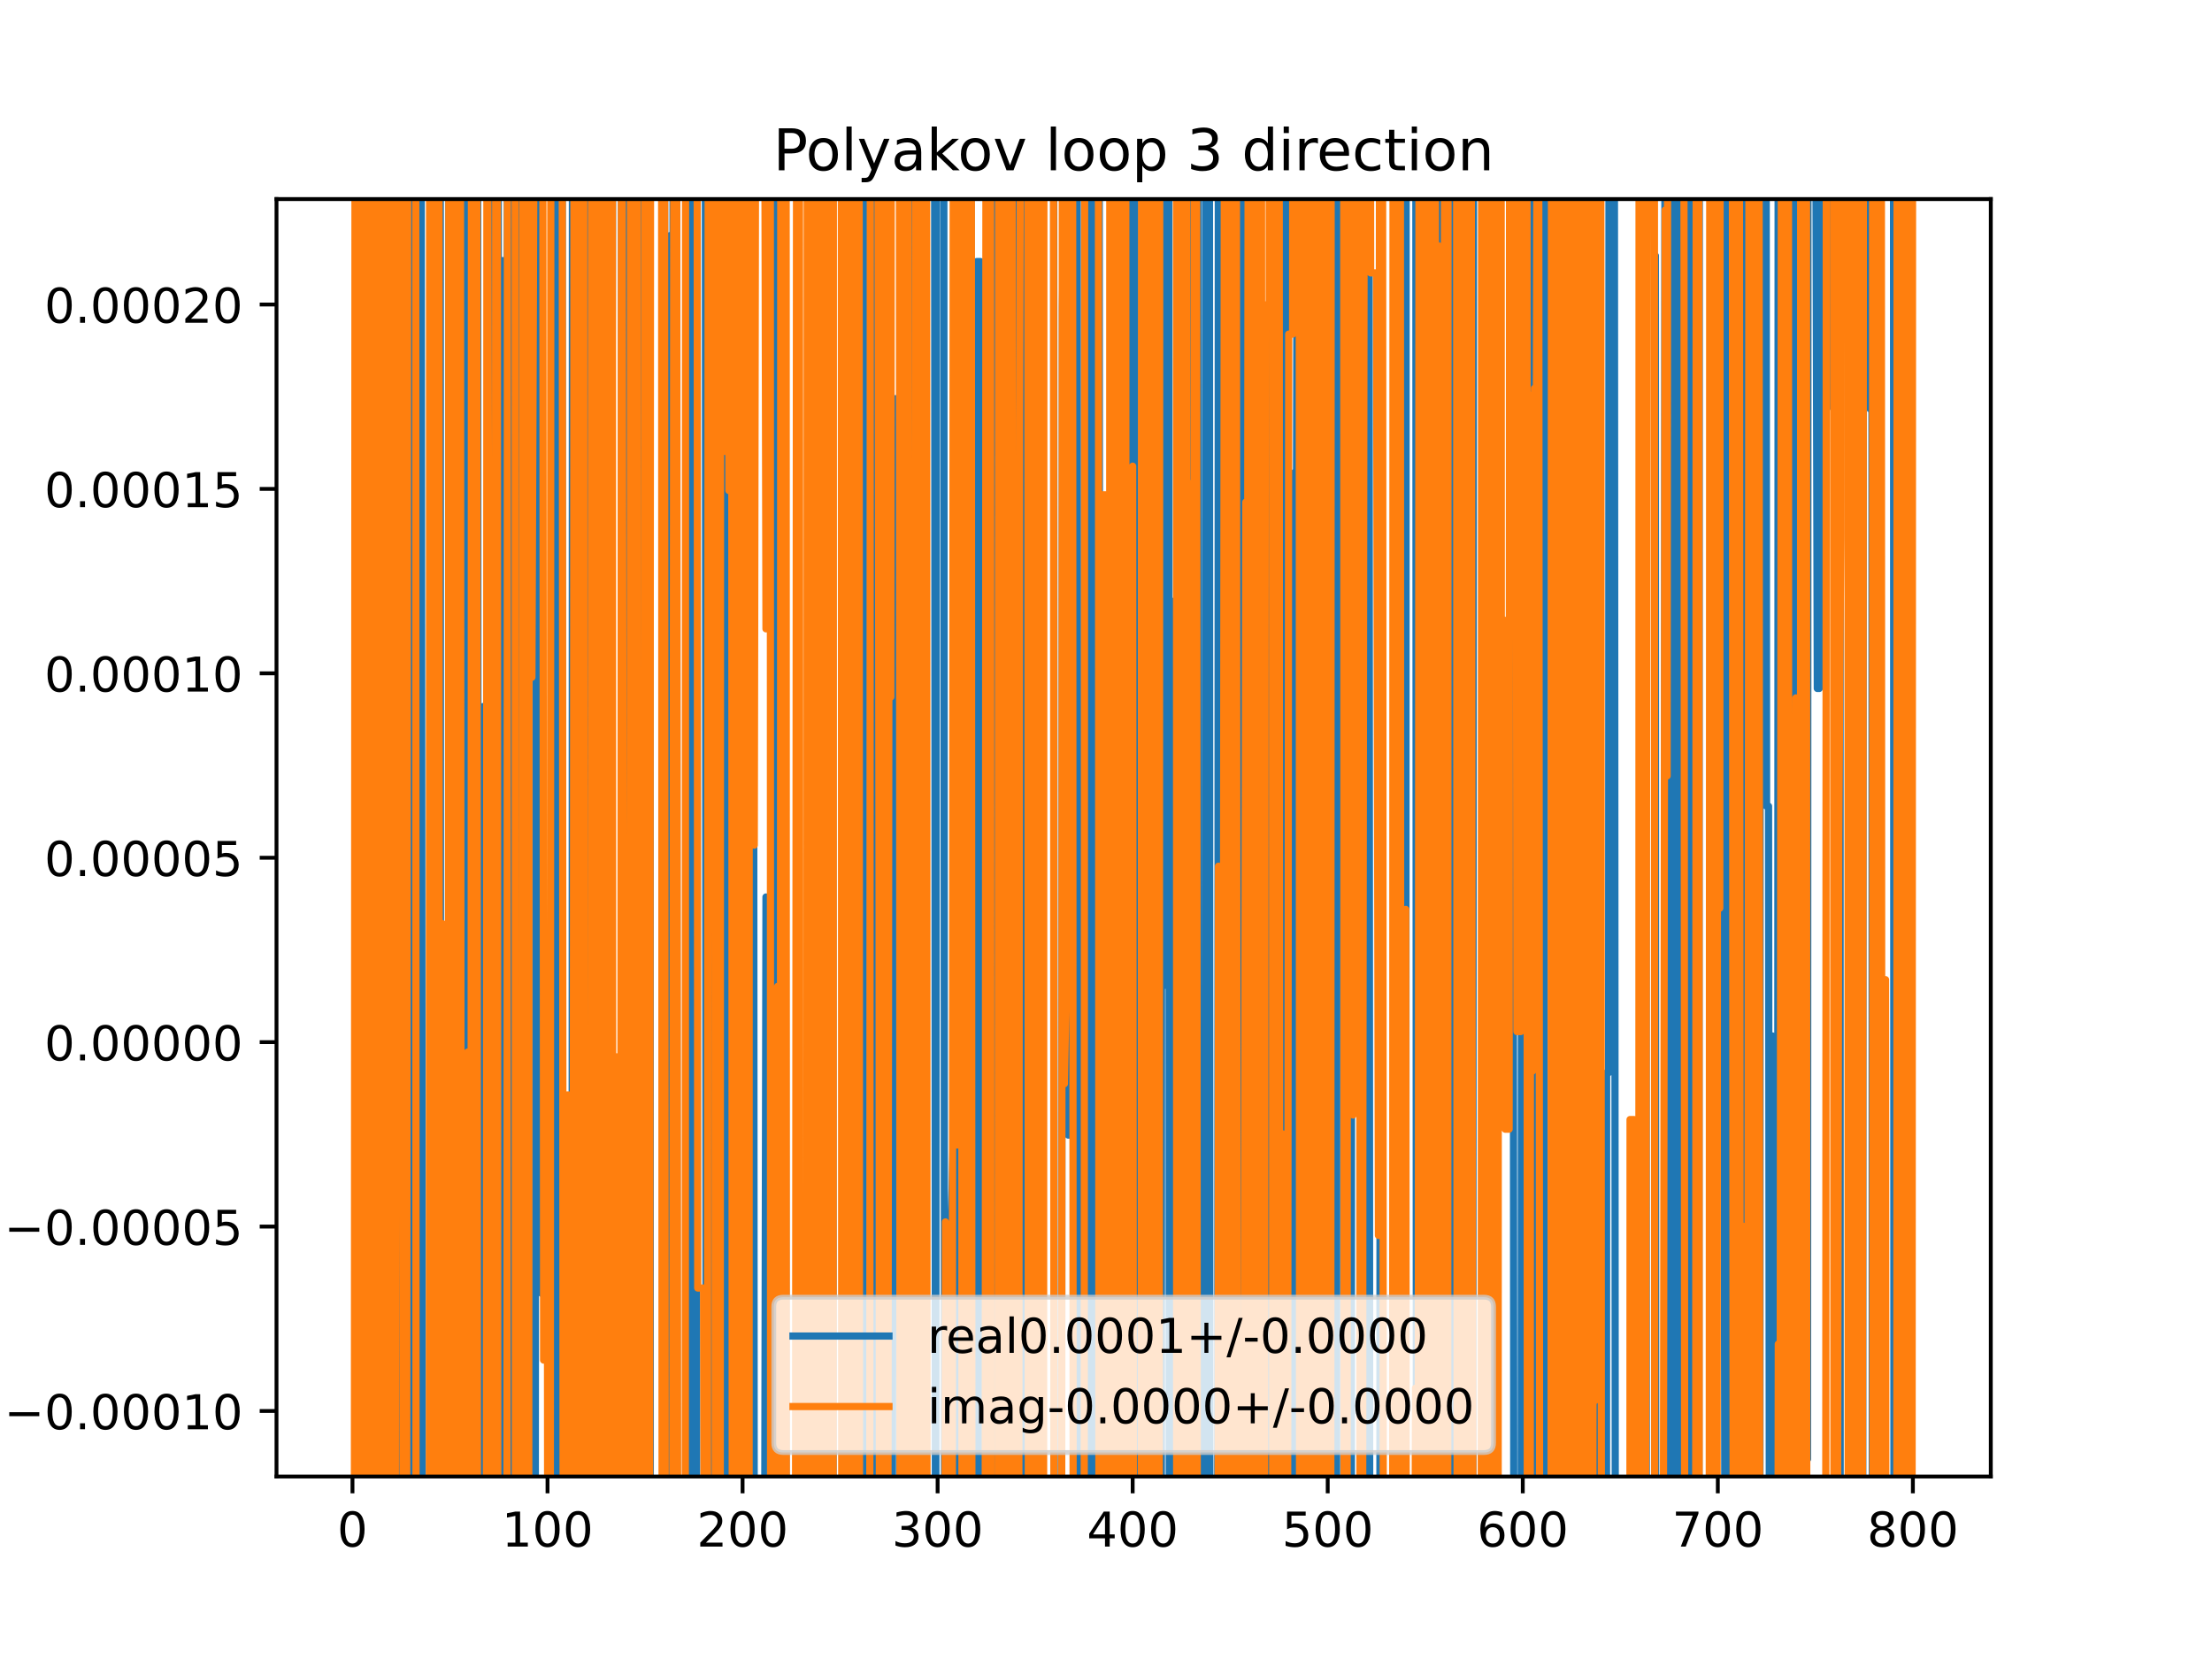 <?xml version="1.0" encoding="utf-8" standalone="no"?>
<!DOCTYPE svg PUBLIC "-//W3C//DTD SVG 1.1//EN"
  "http://www.w3.org/Graphics/SVG/1.1/DTD/svg11.dtd">
<!-- Created with matplotlib (https://matplotlib.org/) -->
<svg height="345.6pt" version="1.1" viewBox="0 0 460.8 345.6" width="460.8pt" xmlns="http://www.w3.org/2000/svg" xmlns:xlink="http://www.w3.org/1999/xlink">
 <defs>
  <style type="text/css">
*{stroke-linecap:butt;stroke-linejoin:round;}
  </style>
 </defs>
 <g id="figure_1">
  <g id="patch_1">
   <path d="M 0 345.6 
L 460.8 345.6 
L 460.8 0 
L 0 0 
z
" style="fill:#ffffff;"/>
  </g>
  <g id="axes_1">
   <g id="patch_2">
    <path d="M 57.6 307.584 
L 414.72 307.584 
L 414.72 41.472 
L 57.6 41.472 
z
" style="fill:#ffffff;"/>
   </g>
   <g id="matplotlib.axis_1">
    <g id="xtick_1">
     <g id="line2d_1">
      <defs>
       <path d="M 0 0 
L 0 3.5 
" id="made4331321" style="stroke:#000000;stroke-width:0.8;"/>
      </defs>
      <g>
       <use style="stroke:#000000;stroke-width:0.8;" x="73.426" xlink:href="#made4331321" y="307.584"/>
      </g>
     </g>
     <g id="text_1">
      <!-- 0 -->
      <defs>
       <path d="M 31.781 66.406 
Q 24.172 66.406 20.328 58.906 
Q 16.5 51.422 16.5 36.375 
Q 16.5 21.391 20.328 13.891 
Q 24.172 6.391 31.781 6.391 
Q 39.453 6.391 43.281 13.891 
Q 47.125 21.391 47.125 36.375 
Q 47.125 51.422 43.281 58.906 
Q 39.453 66.406 31.781 66.406 
z
M 31.781 74.219 
Q 44.047 74.219 50.516 64.516 
Q 56.984 54.828 56.984 36.375 
Q 56.984 17.969 50.516 8.266 
Q 44.047 -1.422 31.781 -1.422 
Q 19.531 -1.422 13.062 8.266 
Q 6.594 17.969 6.594 36.375 
Q 6.594 54.828 13.062 64.516 
Q 19.531 74.219 31.781 74.219 
z
" id="DejaVuSans-48"/>
      </defs>
      <g transform="translate(70.245 322.182)scale(0.1 -0.1)">
       <use xlink:href="#DejaVuSans-48"/>
      </g>
     </g>
    </g>
    <g id="xtick_2">
     <g id="line2d_2">
      <g>
       <use style="stroke:#000000;stroke-width:0.8;" x="114.059" xlink:href="#made4331321" y="307.584"/>
      </g>
     </g>
     <g id="text_2">
      <!-- 100 -->
      <defs>
       <path d="M 12.406 8.297 
L 28.516 8.297 
L 28.516 63.922 
L 10.984 60.406 
L 10.984 69.391 
L 28.422 72.906 
L 38.281 72.906 
L 38.281 8.297 
L 54.391 8.297 
L 54.391 0 
L 12.406 0 
z
" id="DejaVuSans-49"/>
      </defs>
      <g transform="translate(104.515 322.182)scale(0.1 -0.1)">
       <use xlink:href="#DejaVuSans-49"/>
       <use x="63.623" xlink:href="#DejaVuSans-48"/>
       <use x="127.246" xlink:href="#DejaVuSans-48"/>
      </g>
     </g>
    </g>
    <g id="xtick_3">
     <g id="line2d_3">
      <g>
       <use style="stroke:#000000;stroke-width:0.8;" x="154.692" xlink:href="#made4331321" y="307.584"/>
      </g>
     </g>
     <g id="text_3">
      <!-- 200 -->
      <defs>
       <path d="M 19.188 8.297 
L 53.609 8.297 
L 53.609 0 
L 7.328 0 
L 7.328 8.297 
Q 12.938 14.109 22.625 23.891 
Q 32.328 33.688 34.812 36.531 
Q 39.547 41.844 41.422 45.531 
Q 43.312 49.219 43.312 52.781 
Q 43.312 58.594 39.234 62.25 
Q 35.156 65.922 28.609 65.922 
Q 23.969 65.922 18.812 64.312 
Q 13.672 62.703 7.812 59.422 
L 7.812 69.391 
Q 13.766 71.781 18.938 73 
Q 24.125 74.219 28.422 74.219 
Q 39.75 74.219 46.484 68.547 
Q 53.219 62.891 53.219 53.422 
Q 53.219 48.922 51.531 44.891 
Q 49.859 40.875 45.406 35.406 
Q 44.188 33.984 37.641 27.219 
Q 31.109 20.453 19.188 8.297 
z
" id="DejaVuSans-50"/>
      </defs>
      <g transform="translate(145.148 322.182)scale(0.1 -0.1)">
       <use xlink:href="#DejaVuSans-50"/>
       <use x="63.623" xlink:href="#DejaVuSans-48"/>
       <use x="127.246" xlink:href="#DejaVuSans-48"/>
      </g>
     </g>
    </g>
    <g id="xtick_4">
     <g id="line2d_4">
      <g>
       <use style="stroke:#000000;stroke-width:0.8;" x="195.324" xlink:href="#made4331321" y="307.584"/>
      </g>
     </g>
     <g id="text_4">
      <!-- 300 -->
      <defs>
       <path d="M 40.578 39.312 
Q 47.656 37.797 51.625 33 
Q 55.609 28.219 55.609 21.188 
Q 55.609 10.406 48.188 4.484 
Q 40.766 -1.422 27.094 -1.422 
Q 22.516 -1.422 17.656 -0.516 
Q 12.797 0.391 7.625 2.203 
L 7.625 11.719 
Q 11.719 9.328 16.594 8.109 
Q 21.484 6.891 26.812 6.891 
Q 36.078 6.891 40.938 10.547 
Q 45.797 14.203 45.797 21.188 
Q 45.797 27.641 41.281 31.266 
Q 36.766 34.906 28.719 34.906 
L 20.219 34.906 
L 20.219 43.016 
L 29.109 43.016 
Q 36.375 43.016 40.234 45.922 
Q 44.094 48.828 44.094 54.297 
Q 44.094 59.906 40.109 62.906 
Q 36.141 65.922 28.719 65.922 
Q 24.656 65.922 20.016 65.031 
Q 15.375 64.156 9.812 62.312 
L 9.812 71.094 
Q 15.438 72.656 20.344 73.438 
Q 25.25 74.219 29.594 74.219 
Q 40.828 74.219 47.359 69.109 
Q 53.906 64.016 53.906 55.328 
Q 53.906 49.266 50.438 45.094 
Q 46.969 40.922 40.578 39.312 
z
" id="DejaVuSans-51"/>
      </defs>
      <g transform="translate(185.78 322.182)scale(0.1 -0.1)">
       <use xlink:href="#DejaVuSans-51"/>
       <use x="63.623" xlink:href="#DejaVuSans-48"/>
       <use x="127.246" xlink:href="#DejaVuSans-48"/>
      </g>
     </g>
    </g>
    <g id="xtick_5">
     <g id="line2d_5">
      <g>
       <use style="stroke:#000000;stroke-width:0.8;" x="235.957" xlink:href="#made4331321" y="307.584"/>
      </g>
     </g>
     <g id="text_5">
      <!-- 400 -->
      <defs>
       <path d="M 37.797 64.312 
L 12.891 25.391 
L 37.797 25.391 
z
M 35.203 72.906 
L 47.609 72.906 
L 47.609 25.391 
L 58.016 25.391 
L 58.016 17.188 
L 47.609 17.188 
L 47.609 0 
L 37.797 0 
L 37.797 17.188 
L 4.891 17.188 
L 4.891 26.703 
z
" id="DejaVuSans-52"/>
      </defs>
      <g transform="translate(226.413 322.182)scale(0.1 -0.1)">
       <use xlink:href="#DejaVuSans-52"/>
       <use x="63.623" xlink:href="#DejaVuSans-48"/>
       <use x="127.246" xlink:href="#DejaVuSans-48"/>
      </g>
     </g>
    </g>
    <g id="xtick_6">
     <g id="line2d_6">
      <g>
       <use style="stroke:#000000;stroke-width:0.8;" x="276.589" xlink:href="#made4331321" y="307.584"/>
      </g>
     </g>
     <g id="text_6">
      <!-- 500 -->
      <defs>
       <path d="M 10.797 72.906 
L 49.516 72.906 
L 49.516 64.594 
L 19.828 64.594 
L 19.828 46.734 
Q 21.969 47.469 24.109 47.828 
Q 26.266 48.188 28.422 48.188 
Q 40.625 48.188 47.75 41.5 
Q 54.891 34.812 54.891 23.391 
Q 54.891 11.625 47.562 5.094 
Q 40.234 -1.422 26.906 -1.422 
Q 22.312 -1.422 17.547 -0.641 
Q 12.797 0.141 7.719 1.703 
L 7.719 11.625 
Q 12.109 9.234 16.797 8.062 
Q 21.484 6.891 26.703 6.891 
Q 35.156 6.891 40.078 11.328 
Q 45.016 15.766 45.016 23.391 
Q 45.016 31 40.078 35.438 
Q 35.156 39.891 26.703 39.891 
Q 22.75 39.891 18.812 39.016 
Q 14.891 38.141 10.797 36.281 
z
" id="DejaVuSans-53"/>
      </defs>
      <g transform="translate(267.046 322.182)scale(0.1 -0.1)">
       <use xlink:href="#DejaVuSans-53"/>
       <use x="63.623" xlink:href="#DejaVuSans-48"/>
       <use x="127.246" xlink:href="#DejaVuSans-48"/>
      </g>
     </g>
    </g>
    <g id="xtick_7">
     <g id="line2d_7">
      <g>
       <use style="stroke:#000000;stroke-width:0.8;" x="317.222" xlink:href="#made4331321" y="307.584"/>
      </g>
     </g>
     <g id="text_7">
      <!-- 600 -->
      <defs>
       <path d="M 33.016 40.375 
Q 26.375 40.375 22.484 35.828 
Q 18.609 31.297 18.609 23.391 
Q 18.609 15.531 22.484 10.953 
Q 26.375 6.391 33.016 6.391 
Q 39.656 6.391 43.531 10.953 
Q 47.406 15.531 47.406 23.391 
Q 47.406 31.297 43.531 35.828 
Q 39.656 40.375 33.016 40.375 
z
M 52.594 71.297 
L 52.594 62.312 
Q 48.875 64.062 45.094 64.984 
Q 41.312 65.922 37.594 65.922 
Q 27.828 65.922 22.672 59.328 
Q 17.531 52.734 16.797 39.406 
Q 19.672 43.656 24.016 45.922 
Q 28.375 48.188 33.594 48.188 
Q 44.578 48.188 50.953 41.516 
Q 57.328 34.859 57.328 23.391 
Q 57.328 12.156 50.688 5.359 
Q 44.047 -1.422 33.016 -1.422 
Q 20.359 -1.422 13.672 8.266 
Q 6.984 17.969 6.984 36.375 
Q 6.984 53.656 15.188 63.938 
Q 23.391 74.219 37.203 74.219 
Q 40.922 74.219 44.703 73.484 
Q 48.484 72.75 52.594 71.297 
z
" id="DejaVuSans-54"/>
      </defs>
      <g transform="translate(307.678 322.182)scale(0.1 -0.1)">
       <use xlink:href="#DejaVuSans-54"/>
       <use x="63.623" xlink:href="#DejaVuSans-48"/>
       <use x="127.246" xlink:href="#DejaVuSans-48"/>
      </g>
     </g>
    </g>
    <g id="xtick_8">
     <g id="line2d_8">
      <g>
       <use style="stroke:#000000;stroke-width:0.8;" x="357.855" xlink:href="#made4331321" y="307.584"/>
      </g>
     </g>
     <g id="text_8">
      <!-- 700 -->
      <defs>
       <path d="M 8.203 72.906 
L 55.078 72.906 
L 55.078 68.703 
L 28.609 0 
L 18.312 0 
L 43.219 64.594 
L 8.203 64.594 
z
" id="DejaVuSans-55"/>
      </defs>
      <g transform="translate(348.311 322.182)scale(0.1 -0.1)">
       <use xlink:href="#DejaVuSans-55"/>
       <use x="63.623" xlink:href="#DejaVuSans-48"/>
       <use x="127.246" xlink:href="#DejaVuSans-48"/>
      </g>
     </g>
    </g>
    <g id="xtick_9">
     <g id="line2d_9">
      <g>
       <use style="stroke:#000000;stroke-width:0.8;" x="398.487" xlink:href="#made4331321" y="307.584"/>
      </g>
     </g>
     <g id="text_9">
      <!-- 800 -->
      <defs>
       <path d="M 31.781 34.625 
Q 24.75 34.625 20.719 30.859 
Q 16.703 27.094 16.703 20.516 
Q 16.703 13.922 20.719 10.156 
Q 24.75 6.391 31.781 6.391 
Q 38.812 6.391 42.859 10.172 
Q 46.922 13.969 46.922 20.516 
Q 46.922 27.094 42.891 30.859 
Q 38.875 34.625 31.781 34.625 
z
M 21.922 38.812 
Q 15.578 40.375 12.031 44.719 
Q 8.5 49.078 8.5 55.328 
Q 8.5 64.062 14.719 69.141 
Q 20.953 74.219 31.781 74.219 
Q 42.672 74.219 48.875 69.141 
Q 55.078 64.062 55.078 55.328 
Q 55.078 49.078 51.531 44.719 
Q 48 40.375 41.703 38.812 
Q 48.828 37.156 52.797 32.312 
Q 56.781 27.484 56.781 20.516 
Q 56.781 9.906 50.312 4.234 
Q 43.844 -1.422 31.781 -1.422 
Q 19.734 -1.422 13.25 4.234 
Q 6.781 9.906 6.781 20.516 
Q 6.781 27.484 10.781 32.312 
Q 14.797 37.156 21.922 38.812 
z
M 18.312 54.391 
Q 18.312 48.734 21.844 45.562 
Q 25.391 42.391 31.781 42.391 
Q 38.141 42.391 41.719 45.562 
Q 45.312 48.734 45.312 54.391 
Q 45.312 60.062 41.719 63.234 
Q 38.141 66.406 31.781 66.406 
Q 25.391 66.406 21.844 63.234 
Q 18.312 60.062 18.312 54.391 
z
" id="DejaVuSans-56"/>
      </defs>
      <g transform="translate(388.944 322.182)scale(0.1 -0.1)">
       <use xlink:href="#DejaVuSans-56"/>
       <use x="63.623" xlink:href="#DejaVuSans-48"/>
       <use x="127.246" xlink:href="#DejaVuSans-48"/>
      </g>
     </g>
    </g>
   </g>
   <g id="matplotlib.axis_2">
    <g id="ytick_1">
     <g id="line2d_10">
      <defs>
       <path d="M 0 0 
L -3.5 0 
" id="mf0a2cd83af" style="stroke:#000000;stroke-width:0.8;"/>
      </defs>
      <g>
       <use style="stroke:#000000;stroke-width:0.8;" x="57.6" xlink:href="#mf0a2cd83af" y="293.933"/>
      </g>
     </g>
     <g id="text_10">
      <!-- −0.00010 -->
      <defs>
       <path d="M 10.594 35.5 
L 73.188 35.5 
L 73.188 27.203 
L 10.594 27.203 
z
" id="DejaVuSans-8722"/>
       <path d="M 10.688 12.406 
L 21 12.406 
L 21 0 
L 10.688 0 
z
" id="DejaVuSans-46"/>
      </defs>
      <g transform="translate(0.867 297.733)scale(0.1 -0.1)">
       <use xlink:href="#DejaVuSans-8722"/>
       <use x="83.789" xlink:href="#DejaVuSans-48"/>
       <use x="147.412" xlink:href="#DejaVuSans-46"/>
       <use x="179.199" xlink:href="#DejaVuSans-48"/>
       <use x="242.822" xlink:href="#DejaVuSans-48"/>
       <use x="306.445" xlink:href="#DejaVuSans-48"/>
       <use x="370.068" xlink:href="#DejaVuSans-49"/>
       <use x="433.691" xlink:href="#DejaVuSans-48"/>
      </g>
     </g>
    </g>
    <g id="ytick_2">
     <g id="line2d_11">
      <g>
       <use style="stroke:#000000;stroke-width:0.8;" x="57.6" xlink:href="#mf0a2cd83af" y="255.517"/>
      </g>
     </g>
     <g id="text_11">
      <!-- −0.00005 -->
      <g transform="translate(0.867 259.316)scale(0.1 -0.1)">
       <use xlink:href="#DejaVuSans-8722"/>
       <use x="83.789" xlink:href="#DejaVuSans-48"/>
       <use x="147.412" xlink:href="#DejaVuSans-46"/>
       <use x="179.199" xlink:href="#DejaVuSans-48"/>
       <use x="242.822" xlink:href="#DejaVuSans-48"/>
       <use x="306.445" xlink:href="#DejaVuSans-48"/>
       <use x="370.068" xlink:href="#DejaVuSans-48"/>
       <use x="433.691" xlink:href="#DejaVuSans-53"/>
      </g>
     </g>
    </g>
    <g id="ytick_3">
     <g id="line2d_12">
      <g>
       <use style="stroke:#000000;stroke-width:0.8;" x="57.6" xlink:href="#mf0a2cd83af" y="217.1"/>
      </g>
     </g>
     <g id="text_12">
      <!-- 0.00000 -->
      <g transform="translate(9.247 220.899)scale(0.1 -0.1)">
       <use xlink:href="#DejaVuSans-48"/>
       <use x="63.623" xlink:href="#DejaVuSans-46"/>
       <use x="95.41" xlink:href="#DejaVuSans-48"/>
       <use x="159.033" xlink:href="#DejaVuSans-48"/>
       <use x="222.656" xlink:href="#DejaVuSans-48"/>
       <use x="286.279" xlink:href="#DejaVuSans-48"/>
       <use x="349.902" xlink:href="#DejaVuSans-48"/>
      </g>
     </g>
    </g>
    <g id="ytick_4">
     <g id="line2d_13">
      <g>
       <use style="stroke:#000000;stroke-width:0.8;" x="57.6" xlink:href="#mf0a2cd83af" y="178.683"/>
      </g>
     </g>
     <g id="text_13">
      <!-- 0.00005 -->
      <g transform="translate(9.247 182.483)scale(0.1 -0.1)">
       <use xlink:href="#DejaVuSans-48"/>
       <use x="63.623" xlink:href="#DejaVuSans-46"/>
       <use x="95.41" xlink:href="#DejaVuSans-48"/>
       <use x="159.033" xlink:href="#DejaVuSans-48"/>
       <use x="222.656" xlink:href="#DejaVuSans-48"/>
       <use x="286.279" xlink:href="#DejaVuSans-48"/>
       <use x="349.902" xlink:href="#DejaVuSans-53"/>
      </g>
     </g>
    </g>
    <g id="ytick_5">
     <g id="line2d_14">
      <g>
       <use style="stroke:#000000;stroke-width:0.8;" x="57.6" xlink:href="#mf0a2cd83af" y="140.267"/>
      </g>
     </g>
     <g id="text_14">
      <!-- 0.00010 -->
      <g transform="translate(9.247 144.066)scale(0.1 -0.1)">
       <use xlink:href="#DejaVuSans-48"/>
       <use x="63.623" xlink:href="#DejaVuSans-46"/>
       <use x="95.41" xlink:href="#DejaVuSans-48"/>
       <use x="159.033" xlink:href="#DejaVuSans-48"/>
       <use x="222.656" xlink:href="#DejaVuSans-48"/>
       <use x="286.279" xlink:href="#DejaVuSans-49"/>
       <use x="349.902" xlink:href="#DejaVuSans-48"/>
      </g>
     </g>
    </g>
    <g id="ytick_6">
     <g id="line2d_15">
      <g>
       <use style="stroke:#000000;stroke-width:0.8;" x="57.6" xlink:href="#mf0a2cd83af" y="101.85"/>
      </g>
     </g>
     <g id="text_15">
      <!-- 0.00015 -->
      <g transform="translate(9.247 105.649)scale(0.1 -0.1)">
       <use xlink:href="#DejaVuSans-48"/>
       <use x="63.623" xlink:href="#DejaVuSans-46"/>
       <use x="95.41" xlink:href="#DejaVuSans-48"/>
       <use x="159.033" xlink:href="#DejaVuSans-48"/>
       <use x="222.656" xlink:href="#DejaVuSans-48"/>
       <use x="286.279" xlink:href="#DejaVuSans-49"/>
       <use x="349.902" xlink:href="#DejaVuSans-53"/>
      </g>
     </g>
    </g>
    <g id="ytick_7">
     <g id="line2d_16">
      <g>
       <use style="stroke:#000000;stroke-width:0.8;" x="57.6" xlink:href="#mf0a2cd83af" y="63.433"/>
      </g>
     </g>
     <g id="text_16">
      <!-- 0.00020 -->
      <g transform="translate(9.247 67.233)scale(0.1 -0.1)">
       <use xlink:href="#DejaVuSans-48"/>
       <use x="63.623" xlink:href="#DejaVuSans-46"/>
       <use x="95.41" xlink:href="#DejaVuSans-48"/>
       <use x="159.033" xlink:href="#DejaVuSans-48"/>
       <use x="222.656" xlink:href="#DejaVuSans-48"/>
       <use x="286.279" xlink:href="#DejaVuSans-50"/>
       <use x="349.902" xlink:href="#DejaVuSans-48"/>
      </g>
     </g>
    </g>
   </g>
   <g id="line2d_17">
    <path clip-path="url(#pd150526f6b)" d="M 74.287 -1 
L 74.645 269.635 
L 75.052 203.968 
L 75.254 346.6 
M 75.649 346.6 
L 75.864 183.788 
L 75.966 346.6 
M 76.981 346.6 
L 77.387 -1 
M 77.594 -1 
L 77.896 227.356 
L 78.302 227.356 
L 78.709 120.141 
L 79.115 120.141 
L 79.18 -1 
M 79.882 -1 
L 79.928 80.125 
L 79.993 -1 
M 80.586 -1 
L 80.74 260.019 
L 81.128 -1 
M 81.655 -1 
L 81.823 346.6 
M 82.591 346.6 
L 82.638 -1 
M 82.907 -1 
L 82.954 346.6 
M 83.468 346.6 
L 83.528 -1 
M 83.768 -1 
L 83.965 346.6 
M 84.05 346.6 
L 84.397 73.708 
L 84.789 346.6 
M 85.783 346.6 
L 85.916 -1 
M 86.722 -1 
L 86.835 234.059 
L 87.241 234.059 
L 87.548 -1 
M 87.715 -1 
L 88.022 346.6 
M 89.837 346.6 
L 89.997 -1 
M 90.144 -1 
L 90.248 346.6 
M 90.845 346.6 
L 91.003 -1 
M 91.713 -1 
L 91.789 346.6 
M 93.479 346.6 
L 93.532 -1 
M 94.858 -1 
L 94.933 346.6 
M 95.057 346.6 
L 95.313 -1 
M 95.393 -1 
L 95.512 346.6 
M 96.022 346.6 
L 96.135 -1 
M 96.726 -1 
L 96.842 346.6 
M 97.58 346.6 
L 97.676 -1 
M 98.155 -1 
L 98.43 346.6 
M 99.337 346.6 
L 99.404 -1 
M 99.494 -1 
L 99.649 346.6 
M 100.521 346.6 
L 100.65 147.188 
L 101.057 147.188 
L 101.151 346.6 
M 101.965 346.6 
L 102.033 -1 
M 102.583 -1 
L 102.668 346.6 
M 102.702 346.6 
L 102.832 -1 
M 103.767 -1 
L 104.027 346.6 
M 104.498 346.6 
L 104.714 54.283 
L 104.765 346.6 
M 105.591 346.6 
L 105.706 -1 
M 106.81 -1 
L 106.94 346.6 
M 107.736 346.6 
L 107.783 -1 
M 108.655 -1 
L 108.758 346.6 
M 109.926 346.6 
L 109.996 267.128 
L 109.996 267.128 
L 110.634 346.6 
M 111.498 346.6 
L 111.621 132.672 
L 111.621 132.672 
L 111.81 -1 
M 112.537 -1 
L 112.84 269.432 
L 112.84 269.432 
L 113.002 -1 
M 114.437 -1 
L 114.465 29.134 
L 114.479 -1 
M 115.975 -1 
L 116.091 342.721 
L 116.157 -1 
M 117.126 -1 
L 117.171 346.6 
M 119.168 346.6 
L 119.251 -1 
M 119.51 -1 
L 119.667 346.6 
M 119.833 346.6 
L 119.998 -1 
M 121.76 -1 
L 121.779 47.174 
L 121.813 -1 
M 122.88 -1 
L 122.998 213.155 
L 123.181 -1 
M 124.381 -1 
L 124.494 346.6 
M 124.734 346.6 
L 124.832 -1 
M 125.241 -1 
L 125.345 346.6 
M 125.553 346.6 
L 125.687 -1 
M 126.901 -1 
L 126.959 346.6 
M 127.355 346.6 
L 127.468 107.298 
L 127.678 -1 
M 129.442 -1 
L 129.499 166.674 
L 129.717 -1 
M 130.146 -1 
L 130.312 99.427 
L 130.718 99.427 
L 130.953 346.6 
M 132.152 346.6 
L 132.255 -1 
M 132.429 -1 
L 132.529 346.6 
M 133.263 346.6 
L 133.443 -1 
M 134.771 -1 
L 134.782 17.361 
L 134.789 -1 
M 135.402 -1 
L 135.479 346.6 
M 138.255 346.6 
L 138.439 18.019 
L 138.721 346.6 
M 139.138 346.6 
L 139.658 49.047 
L 140.064 253.797 
L 140.233 -1 
M 140.961 -1 
L 141.044 346.6 
M 143.974 346.6 
L 144.078 -1 
M 144.177 -1 
L 144.281 346.6 
M 145.114 346.6 
L 145.186 -1 
M 146.92 -1 
L 147.115 346.6 
M 147.743 346.6 
L 147.784 298.525 
L 147.811 346.6 
M 148.439 346.6 
L 148.568 -1 
M 149.237 -1 
L 149.288 346.6 
M 149.805 346.6 
L 150.065 -1 
M 150.725 -1 
L 150.889 346.6 
M 151.752 346.6 
L 151.847 84.127 
L 152.217 346.6 
M 152.265 346.6 
L 152.417 -1 
M 152.838 -1 
L 152.95 346.6 
M 153.59 346.6 
L 153.703 -1 
M 154.124 -1 
L 154.281 346.6 
M 154.289 346.6 
L 154.402 -1 
M 156.915 -1 
L 157.134 346.6 
M 159.25 346.6 
L 159.568 186.859 
L 159.879 346.6 
M 160.42 346.6 
L 160.708 -1 
M 161.664 -1 
L 161.898 346.6 
M 162.096 346.6 
L 162.294 -1 
M 163.18 -1 
L 163.224 145.206 
L 163.631 145.206 
L 163.761 346.6 
M 168.663 346.6 
L 168.913 22.619 
L 169.07 346.6 
M 169.865 346.6 
L 169.959 -1 
M 171.548 -1 
L 171.721 346.6 
M 171.786 346.6 
L 171.925 -1 
M 173.481 -1 
L 173.555 346.6 
M 174.194 346.6 
L 174.195 343.537 
L 175.008 343.537 
L 175.014 346.6 
M 175.898 346.6 
L 175.996 -1 
M 177.274 -1 
L 177.399 346.6 
M 178.1 346.6 
L 178.259 256.601 
L 178.33 -1 
M 178.943 -1 
L 179.023 346.6 
M 179.67 346.6 
L 179.966 -1 
M 180.845 -1 
L 180.957 346.6 
M 181.308 346.6 
L 181.467 -1 
M 181.645 -1 
L 181.915 183.208 
L 182.322 183.208 
L 182.398 346.6 
M 183.336 346.6 
L 183.57 -1 
M 184.87 -1 
L 185.05 346.6 
M 185.76 346.6 
L 185.979 83.061 
L 187.198 83.061 
L 187.367 346.6 
M 188.518 346.6 
L 188.601 -1 
M 189.55 -1 
L 189.636 227.968 
L 190.042 227.968 
L 190.136 346.6 
M 191.015 346.6 
L 191.077 -1 
M 191.546 -1 
L 191.643 346.6 
M 192.287 346.6 
L 192.367 -1 
M 194.684 -1 
L 194.876 346.6 
M 194.946 346.6 
L 195.076 -1 
M 196.598 -1 
L 196.774 346.6 
M 197.27 346.6 
L 197.356 254.593 
L 198.169 254.593 
L 198.575 237.982 
L 198.624 346.6 
M 199.626 346.6 
L 200.124 -1 
M 200.825 -1 
L 201.032 346.6 
M 201.546 346.6 
L 201.724 -1 
M 202.289 -1 
L 202.39 346.6 
M 203.348 346.6 
L 203.451 54.491 
L 204.263 54.491 
L 204.414 346.6 
M 205.026 346.6 
L 205.076 277.015 
L 205.173 346.6 
M 206.508 346.6 
L 206.802 -1 
M 207.24 -1 
L 207.343 346.6 
M 207.688 346.6 
L 207.794 -1 
M 208.14 -1 
L 208.322 346.6 
M 208.746 346.6 
L 209.139 71.332 
L 209.243 346.6 
M 210.153 346.6 
L 210.24 -1 
M 211.071 -1 
L 211.171 155.111 
L 211.577 155.111 
L 211.984 147.807 
L 212.063 -1 
M 212.747 -1 
L 212.954 346.6 
M 213.288 346.6 
L 213.36 -1 
M 215.319 -1 
L 215.477 346.6 
M 216.203 346.6 
L 216.354 -1 
M 219.504 -1 
L 219.611 346.6 
M 221.133 346.6 
L 221.329 63.97 
L 221.735 36.635 
L 222.142 198.12 
L 222.548 236.461 
L 223.361 236.461 
L 223.526 -1 
M 224.385 -1 
L 224.58 316.204 
L 225.392 316.204 
L 225.422 346.6 
M 226.035 346.6 
L 226.235 -1 
M 227.162 -1 
L 227.218 346.6 
M 228.466 346.6 
L 228.529 -1 
M 228.974 -1 
L 229.049 142.185 
L 229.456 250.958 
L 230.268 250.958 
L 230.31 346.6 
M 231.699 346.6 
L 231.78 -1 
M 232.011 -1 
L 232.095 346.6 
M 233.798 346.6 
L 233.865 -1 
M 234.38 -1 
L 234.434 346.6 
M 235.109 346.6 
L 235.247 -1 
M 236.136 -1 
L 236.363 312.401 
L 236.459 -1 
M 239.044 -1 
L 239.119 346.6 
M 239.349 346.6 
L 239.469 -1 
M 241.371 -1 
L 241.451 346.6 
M 241.916 346.6 
L 242.028 -1 
M 242.16 -1 
L 242.458 205.248 
L 242.864 205.248 
L 242.976 -1 
M 243.469 -1 
L 243.595 346.6 
M 244.695 346.6 
L 244.896 125.024 
L 244.982 346.6 
M 245.997 346.6 
L 246.115 66.448 
L 246.245 346.6 
M 247.162 346.6 
L 247.299 -1 
M 247.882 -1 
L 247.975 346.6 
M 248.471 346.6 
L 248.553 182.995 
L 248.743 346.6 
M 249.001 346.6 
L 249.079 -1 
M 249.623 -1 
L 249.693 346.6 
M 251.135 346.6 
L 251.22 -1 
M 251.944 -1 
L 252.051 346.6 
M 253.662 346.6 
L 253.819 -1 
M 253.901 -1 
L 254.242 181.742 
L 254.648 181.742 
L 254.75 346.6 
M 257.667 346.6 
L 257.714 -1 
M 258.659 -1 
L 258.711 195.726 
L 259.117 195.726 
L 259.225 346.6 
M 260.649 346.6 
L 260.702 -1 
M 260.959 -1 
L 261.196 346.6 
M 261.737 346.6 
L 261.808 -1 
M 262.252 -1 
L 262.368 298.361 
L 262.774 298.361 
L 262.847 346.6 
M 264.557 346.6 
L 264.799 -1 
M 264.808 -1 
L 264.889 346.6 
M 265.541 346.6 
L 265.619 16.905 
L 265.747 346.6 
M 266.967 346.6 
L 267.037 -1 
M 268.103 -1 
L 268.187 346.6 
M 269.609 346.6 
L 269.682 98.421 
L 270.088 98.421 
L 270.288 -1 
M 270.632 -1 
L 270.901 201.073 
L 271.307 201.073 
L 271.714 33.233 
L 272.12 266.708 
L 272.225 -1 
M 272.679 -1 
L 272.747 346.6 
M 273.078 346.6 
L 273.132 -1 
M 273.553 -1 
L 273.609 346.6 
M 275.862 346.6 
L 276.148 -1 
M 276.19 -1 
L 276.248 346.6 
M 276.82 346.6 
L 276.859 -1 
M 277.208 -1 
L 277.269 346.6 
M 278.428 346.6 
L 278.563 -1 
M 280.416 -1 
L 280.486 346.6 
M 281.509 346.6 
L 281.579 -1 
M 283.266 -1 
L 283.331 346.6 
M 283.657 346.6 
L 283.72 -1 
M 285.187 -1 
L 285.345 346.6 
M 287.454 346.6 
L 287.553 -1 
M 287.575 -1 
L 287.779 346.6 
M 288.364 346.6 
L 288.373 339.532 
L 289.998 339.532 
L 290.022 346.6 
M 291.691 346.6 
L 291.742 -1 
M 292.474 -1 
L 292.771 346.6 
M 292.86 346.6 
L 292.933 -1 
M 294.931 -1 
L 295.07 346.6 
M 295.833 346.6 
L 295.894 -1 
M 297.823 -1 
L 298.054 346.6 
M 298.71 346.6 
L 298.937 211.494 
L 299.25 346.6 
M 299.373 346.6 
L 299.628 -1 
M 300.954 -1 
L 300.969 39.507 
L 301.375 81.889 
L 301.49 346.6 
M 301.969 346.6 
L 302.067 -1 
M 302.313 -1 
L 302.412 346.6 
M 302.861 346.6 
L 303.001 13.703 
L 303.407 146.729 
L 303.495 -1 
M 304.509 -1 
L 304.626 300.915 
L 304.844 -1 
M 305.699 -1 
L 305.81 346.6 
M 306.795 346.6 
L 306.97 -1 
M 309.177 -1 
L 309.261 346.6 
M 310.403 346.6 
L 310.48 -1 
M 310.975 -1 
L 311.056 346.6 
M 311.231 346.6 
L 311.35 -1 
M 312.223 -1 
L 312.346 232.23 
L 312.544 -1 
M 314.653 -1 
L 314.784 83.617 
L 315.19 83.617 
L 315.364 346.6 
M 316.885 346.6 
L 317.021 -1 
M 317.46 -1 
L 317.623 346.6 
M 318.046 346.6 
L 318.371 -1 
M 319.163 -1 
L 319.254 345.341 
L 319.66 36.166 
L 320.066 36.166 
L 320.179 346.6 
M 320.655 346.6 
L 320.734 -1 
M 321.063 -1 
L 321.163 346.6 
M 321.6 346.6 
L 321.87 -1 
M 323.547 -1 
L 323.654 346.6 
M 323.834 346.6 
L 324.005 -1 
M 324.19 -1 
L 324.273 346.6 
M 324.736 346.6 
L 324.8 -1 
M 325.333 -1 
L 325.349 30.055 
L 325.362 -1 
M 326.446 -1 
L 326.557 346.6 
M 328.812 346.6 
L 328.868 -1 
M 329.191 -1 
L 329.266 346.6 
M 330.056 346.6 
L 330.16 -1 
M 331.698 -1 
L 331.85 242.452 
L 332.256 242.452 
L 332.33 346.6 
M 332.888 346.6 
L 333.057 -1 
M 333.081 -1 
L 333.245 346.6 
M 334.662 346.6 
L 334.694 223.469 
L 335.1 223.469 
L 335.196 -1 
M 336.29 -1 
L 336.509 346.6 
M 341.934 346.6 
L 342.008 245.854 
L 342.309 -1 
M 342.831 -1 
L 342.977 346.6 
M 344.741 346.6 
L 344.852 53.268 
L 344.923 346.6 
M 346.694 346.6 
L 346.844 -1 
M 347.344 -1 
L 347.403 346.6 
M 347.978 346.6 
L 348.034 -1 
M 349.002 -1 
L 349.074 346.6 
M 349.503 346.6 
L 349.555 -1 
M 351.171 -1 
L 351.246 346.6 
M 352.077 346.6 
L 352.166 116.249 
L 352.572 116.249 
L 352.717 -1 
M 353.107 -1 
L 353.317 346.6 
M 353.911 346.6 
L 354.007 -1 
M 356.251 -1 
L 356.636 329.106 
L 356.859 -1 
M 357.237 -1 
L 357.448 294.126 
L 357.559 -1 
M 358.61 -1 
L 358.667 157.752 
L 359.074 157.752 
L 359.355 346.6 
M 359.559 346.6 
L 359.886 3.36 
L 360.056 346.6 
M 362.913 346.6 
L 363.031 -1 
M 363.222 -1 
L 363.317 346.6 
M 363.703 346.6 
L 363.771 -1 
M 364.141 -1 
L 364.213 346.6 
M 364.51 346.6 
L 364.588 -1 
M 365.796 -1 
L 365.981 178.481 
L 366.031 346.6 
M 366.624 346.6 
L 366.693 -1 
M 367.912 -1 
L 368.013 167.944 
L 368.419 167.944 
L 368.614 346.6 
M 369.068 346.6 
L 369.232 215.81 
L 369.298 346.6 
M 370.309 346.6 
L 370.43 -1 
M 370.879 -1 
L 371.003 346.6 
M 371.636 346.6 
L 371.867 -1 
M 372.409 -1 
L 372.482 64.067 
L 372.5 -1 
M 373.282 -1 
L 373.295 46.336 
L 373.701 46.336 
L 373.789 346.6 
M 374.36 346.6 
L 374.44 -1 
M 374.737 -1 
L 374.92 264.015 
L 375.347 -1 
M 376.439 -1 
L 376.546 303.949 
L 376.639 -1 
M 378.202 -1 
L 378.577 143.416 
L 378.984 143.416 
L 379.049 -1 
M 381.786 -1 
L 381.828 84.895 
L 381.856 -1 
M 382.469 -1 
L 382.541 346.6 
M 382.709 346.6 
L 382.759 -1 
M 383.304 -1 
L 383.348 346.6 
M 385.232 346.6 
L 385.334 -1 
M 385.612 -1 
L 385.699 346.6 
M 386.382 346.6 
L 386.445 -1 
M 386.876 -1 
L 386.918 346.6 
M 388.039 346.6 
L 388.158 -1 
M 389.117 -1 
L 389.142 31.698 
L 389.548 85.173 
L 389.954 85.173 
L 390.034 346.6 
M 391.461 346.6 
L 391.569 -1 
M 394.443 -1 
L 394.555 346.6 
M 395.106 346.6 
L 395.218 -1 
M 395.74 -1 
L 395.794 346.6 
M 397.389 346.6 
L 397.526 -1 
M 398.187 -1 
L 398.285 346.6 
L 398.285 346.6 
" style="fill:none;stroke:#1f77b4;stroke-linecap:square;stroke-width:1.5;"/>
   </g>
   <g id="line2d_18">
    <path clip-path="url(#pd150526f6b)" d="M 73.833 315.613 
L 73.968 -1 
M 74.468 -1 
L 74.593 346.6 
M 75.396 346.6 
L 75.458 54.043 
L 75.864 33.966 
L 76.034 346.6 
M 76.39 346.6 
L 76.486 -1 
M 76.877 -1 
L 76.977 346.6 
M 77.229 346.6 
L 77.366 -1 
M 77.553 -1 
L 77.623 346.6 
M 78.525 346.6 
L 78.582 -1 
M 79.722 -1 
L 79.947 346.6 
M 80.715 346.6 
L 80.74 212.134 
L 81.119 -1 
M 81.695 -1 
L 81.749 346.6 
M 82.343 346.6 
L 82.549 -1 
M 83.677 -1 
L 83.98 346.6 
M 84.697 346.6 
L 84.966 -1 
M 86.602 -1 
L 86.668 346.6 
M 87.638 346.6 
L 87.648 324.111 
L 87.658 346.6 
M 89.44 346.6 
L 89.496 -1 
M 89.926 -1 
L 90.002 346.6 
M 90.649 346.6 
L 90.871 -1 
M 91.46 -1 
L 91.518 346.6 
M 92.07 346.6 
L 92.117 192.382 
L 92.524 263.427 
L 92.567 346.6 
M 93.341 346.6 
L 93.527 -1 
M 94.637 -1 
L 94.707 346.6 
M 95.343 346.6 
L 95.368 263.217 
L 95.574 -1 
M 95.908 -1 
L 96.088 346.6 
M 97.157 346.6 
L 97.4 219.179 
L 97.445 346.6 
M 98.113 346.6 
L 98.212 20.499 
L 98.527 346.6 
M 98.643 346.6 
L 98.731 -1 
M 99.365 -1 
L 99.47 346.6 
M 101.32 346.6 
L 101.441 -1 
M 101.571 -1 
L 101.869 173.265 
L 101.978 346.6 
M 103.099 346.6 
L 103.288 -1 
M 103.607 -1 
L 103.709 346.6 
M 105.606 346.6 
L 105.72 -1 
M 107.319 -1 
L 107.363 346.6 
M 108.075 346.6 
L 108.37 242.021 
L 108.37 242.021 
L 108.718 346.6 
M 108.784 346.6 
L 108.935 -1 
M 109.768 -1 
L 109.852 346.6 
M 110.145 346.6 
L 110.232 -1 
M 110.739 -1 
L 110.808 141.093 
L 110.808 141.093 
L 111.215 35.411 
L 111.621 26.786 
L 111.621 26.786 
L 111.64 -1 
M 113.066 -1 
L 113.246 283.327 
L 113.246 283.327 
L 114.059 283.327 
L 114.059 283.327 
L 114.106 346.6 
M 114.636 346.6 
L 114.757 -1 
M 116.072 -1 
L 116.091 14.949 
L 116.11 -1 
M 117.105 -1 
L 117.325 346.6 
M 118.023 346.6 
L 118.122 228.097 
L 118.529 228.097 
L 118.707 346.6 
M 119.372 346.6 
L 119.593 -1 
M 119.882 -1 
L 120.075 346.6 
M 120.202 346.6 
L 120.321 -1 
M 121.596 -1 
L 121.69 346.6 
M 123.109 346.6 
L 123.231 -1 
M 124.396 -1 
L 124.618 346.6 
M 125.286 346.6 
L 125.368 -1 
M 125.601 -1 
L 125.8 346.6 
M 126.033 346.6 
L 126.249 262.079 
L 126.291 346.6 
M 126.812 346.6 
L 126.887 -1 
M 127.576 -1 
L 127.649 346.6 
M 128.237 346.6 
L 128.28 220.166 
L 128.687 220.166 
L 128.78 346.6 
M 129.299 346.6 
L 129.467 -1 
M 129.585 -1 
L 129.991 346.6 
M 131.225 346.6 
L 131.356 -1 
M 131.735 -1 
L 131.887 346.6 
M 131.975 346.6 
L 132.087 -1 
M 132.739 -1 
L 132.85 346.6 
M 134.195 346.6 
L 134.347 -1 
M 134.42 -1 
L 134.659 346.6 
M 135.322 346.6 
L 135.54 -1 
M 137.817 -1 
L 137.936 346.6 
M 138.214 346.6 
L 138.438 -1 
M 138.439 -1 
L 138.589 346.6 
M 140.135 346.6 
L 140.378 -1 
M 140.959 -1 
L 141.173 346.6 
M 142.755 346.6 
L 142.821 -1 
M 145.227 -1 
L 145.346 268.317 
L 146.565 268.317 
L 146.733 346.6 
M 147.321 346.6 
L 147.378 328.75 
L 147.55 -1 
M 148.862 -1 
L 149.003 315.03 
L 149.409 285.778 
L 149.433 346.6 
M 150.039 346.6 
L 150.118 -1 
M 150.964 -1 
L 151.035 94.032 
L 151.175 -1 
M 151.699 -1 
L 151.847 102.184 
L 151.933 -1 
M 152.411 -1 
L 152.551 346.6 
M 152.83 346.6 
L 153.049 -1 
M 153.493 -1 
L 153.752 346.6 
M 153.94 346.6 
L 154.064 -1 
M 154.575 -1 
L 154.692 248.778 
L 154.907 346.6 
M 156.049 346.6 
L 156.086 -1 
M 157.099 -1 
L 157.13 176.057 
L 157.447 -1 
M 159.272 -1 
L 159.568 130.996 
L 159.648 -1 
M 160.471 -1 
L 160.53 346.6 
M 161.971 346.6 
L 162.005 205.474 
L 162.097 346.6 
M 162.556 346.6 
L 162.659 -1 
M 163.764 -1 
L 163.814 346.6 
M 164.44 346.6 
L 164.443 333.035 
L 165.256 333.035 
L 165.33 346.6 
M 165.707 346.6 
L 165.963 -1 
M 166.534 -1 
L 166.633 346.6 
M 168.08 346.6 
L 168.175 -1 
M 169.052 -1 
L 169.132 346.6 
M 169.971 346.6 
L 170.076 -1 
M 171.123 -1 
L 171.227 346.6 
M 172.478 346.6 
L 172.57 28.116 
L 172.664 346.6 
M 173.553 346.6 
L 173.609 -1 
M 175.26 -1 
L 175.356 346.6 
M 175.612 346.6 
L 175.821 126.855 
L 175.973 346.6 
M 176.314 346.6 
L 176.397 -1 
M 177.242 -1 
L 177.312 346.6 
M 177.586 346.6 
L 177.661 -1 
M 178.047 -1 
L 178.123 346.6 
M 178.38 346.6 
L 178.447 -1 
M 178.972 -1 
L 179.067 346.6 
M 181.186 346.6 
L 181.315 -1 
M 182.855 -1 
L 183.134 189.962 
L 183.205 346.6 
M 183.826 346.6 
L 183.947 31.021 
L 184.353 31.021 
L 184.623 346.6 
M 184.939 346.6 
L 185.166 145.192 
L 185.572 145.192 
L 185.686 -1 
M 187.354 -1 
L 187.499 346.6 
M 188.614 346.6 
L 188.734 -1 
M 189.092 -1 
L 189.229 129.354 
L 189.334 346.6 
M 190.621 346.6 
L 190.722 -1 
M 191.232 -1 
L 191.261 34.316 
L 191.284 -1 
M 191.895 -1 
L 192.032 346.6 
M 192.12 346.6 
L 192.272 -1 
M 193.026 -1 
L 193.127 346.6 
M 196.839 346.6 
L 196.95 254.553 
L 197.05 346.6 
M 198.369 346.6 
L 198.599 -1 
M 199.306 -1 
L 199.387 238.522 
L 199.789 -1 
M 200.351 -1 
L 200.402 346.6 
M 201.386 346.6 
L 201.419 235.753 
L 201.608 -1 
M 202.339 -1 
L 202.475 346.6 
M 205.224 346.6 
L 205.406 -1 
M 206.336 -1 
L 206.433 346.6 
M 207.926 346.6 
L 208.039 -1 
M 208.976 -1 
L 209.072 346.6 
M 210.128 346.6 
L 210.305 -1 
M 210.827 -1 
L 211.035 346.6 
M 212.223 346.6 
L 212.39 87.331 
L 212.639 -1 
M 214.094 -1 
L 214.236 346.6 
M 215.32 346.6 
L 215.386 -1 
M 216.344 -1 
L 216.421 346.6 
M 217.395 346.6 
L 217.466 -1 
M 219.464 -1 
L 219.562 346.6 
M 221.158 346.6 
L 221.321 -1 
M 221.359 -1 
L 221.735 225.769 
L 222.142 203.768 
L 222.335 -1 
M 223.44 -1 
L 223.562 346.6 
M 225.853 346.6 
L 225.959 -1 
M 228.81 -1 
L 228.937 346.6 
M 229.277 346.6 
L 229.456 103.079 
L 230.268 103.079 
L 230.675 212.307 
L 230.861 346.6 
M 231.118 346.6 
L 231.199 -1 
M 231.957 -1 
L 232.106 346.6 
M 233.246 346.6 
L 233.424 -1 
M 234.518 -1 
L 234.594 346.6 
M 235.891 346.6 
L 235.957 97.112 
L 236.121 346.6 
M 237.741 346.6 
L 237.829 -1 
M 238.638 -1 
L 238.77 346.6 
M 239.401 346.6 
L 239.614 74.743 
L 240.02 74.743 
L 240.141 -1 
M 240.528 -1 
L 240.723 346.6 
M 241.486 346.6 
L 241.603 -1 
M 245.078 -1 
L 245.126 346.6 
M 246.332 346.6 
L 246.386 -1 
M 247.2 -1 
L 247.308 346.6 
M 247.538 346.6 
L 248.147 100.727 
L 248.247 346.6 
M 248.724 346.6 
L 248.804 -1 
M 249.282 -1 
L 249.426 346.6 
M 253.753 346.6 
L 253.835 180.446 
L 254.115 346.6 
M 254.73 346.6 
L 255.084 -1 
M 255.73 -1 
L 255.888 346.6 
M 256.363 346.6 
L 256.471 -1 
M 257.552 -1 
L 257.738 346.6 
M 258.689 346.6 
L 258.711 329.232 
L 259.117 329.232 
L 259.524 104.609 
L 259.93 104.609 
L 260.046 -1 
M 260.471 -1 
L 260.647 346.6 
M 261.274 346.6 
L 261.416 -1 
M 261.691 -1 
L 261.828 346.6 
M 262.158 346.6 
L 262.361 -1 
M 262.781 -1 
L 262.958 346.6 
M 263.427 346.6 
L 263.587 63.521 
L 264.4 63.521 
L 264.415 -1 
M 265.074 -1 
L 265.131 346.6 
M 265.709 346.6 
L 265.942 -1 
M 266.474 -1 
L 266.593 346.6 
M 267.189 346.6 
L 267.244 236.221 
L 267.399 346.6 
M 268.216 346.6 
L 268.463 69.601 
L 269.276 69.601 
L 269.312 -1 
M 270.653 -1 
L 270.728 346.6 
M 271.588 346.6 
L 271.709 -1 
M 271.724 -1 
L 271.984 346.6 
M 272.222 346.6 
L 272.417 -1 
M 272.939 -1 
L 273.019 346.6 
M 273.636 346.6 
L 273.711 -1 
M 273.818 -1 
L 273.977 346.6 
M 274.348 346.6 
L 274.526 -1 
M 274.575 -1 
L 274.67 346.6 
M 275.195 346.6 
L 275.27 -1 
M 276.334 -1 
L 276.397 346.6 
M 277.226 346.6 
L 277.309 -1 
M 279.916 -1 
L 280.001 346.6 
M 280.622 346.6 
L 280.737 -1 
M 281.634 -1 
L 281.872 232.28 
L 282.121 -1 
M 283.249 -1 
L 283.309 346.6 
M 283.867 346.6 
L 283.903 241.904 
L 284.233 -1 
M 285.474 -1 
L 285.529 56.848 
L 286.748 56.848 
L 287.154 257.353 
L 287.408 -1 
M 288.007 -1 
L 288.171 346.6 
M 290.111 346.6 
L 290.204 -1 
M 290.944 -1 
L 291.006 346.6 
M 291.466 346.6 
L 291.538 -1 
M 291.727 -1 
L 291.814 346.6 
M 292.698 346.6 
L 292.842 189.449 
L 292.961 346.6 
M 294.721 346.6 
L 294.874 289.167 
L 294.94 346.6 
M 295.436 346.6 
L 295.619 -1 
M 295.727 -1 
L 295.835 346.6 
M 296.731 346.6 
L 296.828 -1 
M 297.374 -1 
L 297.452 346.6 
M 297.947 346.6 
L 298.014 -1 
M 298.988 -1 
L 299.278 346.6 
M 299.429 346.6 
L 299.75 51.236 
L 299.981 346.6 
M 300.71 346.6 
L 300.936 -1 
M 300.983 -1 
L 301.077 346.6 
M 301.593 346.6 
L 301.662 -1 
M 303.433 -1 
L 303.55 346.6 
M 304.354 346.6 
L 304.432 -1 
M 305.23 -1 
L 305.328 346.6 
M 305.657 346.6 
L 305.858 -1 
M 306.477 -1 
L 306.658 209.602 
L 306.894 346.6 
M 308.569 346.6 
L 308.649 -1 
M 308.764 -1 
L 308.913 346.6 
M 309.212 346.6 
L 309.308 -1 
M 310.323 -1 
L 310.432 346.6 
M 310.974 346.6 
L 311.07 -1 
M 311.19 -1 
L 311.294 346.6 
M 312.089 346.6 
L 312.154 -1 
M 312.707 -1 
L 312.752 129.089 
L 313.159 129.089 
L 313.565 235.226 
L 314.378 235.226 
L 314.481 -1 
M 315.793 -1 
L 316.003 214.886 
L 316.816 214.886 
L 316.997 -1 
M 318.099 -1 
L 318.17 346.6 
M 318.779 346.6 
L 318.847 82.349 
L 319.254 223.125 
L 319.66 80.884 
L 320.066 80.884 
L 320.243 -1 
M 320.535 -1 
L 320.74 346.6 
M 323.106 346.6 
L 323.211 -1 
M 323.48 -1 
L 323.642 346.6 
M 324.677 346.6 
L 324.775 -1 
M 325.146 -1 
L 325.265 346.6 
M 325.411 346.6 
L 325.499 -1 
M 326.425 -1 
L 326.516 346.6 
M 327.448 346.6 
L 327.587 -1 
M 328.75 -1 
L 328.855 346.6 
M 329.153 346.6 
L 329.255 -1 
M 329.643 -1 
L 329.794 346.6 
M 329.862 346.6 
L 330.137 -1 
M 331.091 -1 
L 331.259 346.6 
M 331.799 346.6 
L 331.85 291.786 
L 332.256 291.786 
L 332.384 -1 
M 333.452 -1 
L 333.475 18.25 
L 333.606 346.6 
M 339.539 346.6 
L 339.57 233.224 
L 340.383 233.224 
L 340.41 346.6 
M 341.402 346.6 
L 341.449 -1 
M 342.711 -1 
L 342.821 315.301 
L 343.209 -1 
M 344.641 -1 
L 344.709 346.6 
M 346.487 346.6 
L 346.884 43.747 
L 347.29 161.635 
L 347.419 -1 
M 350.784 -1 
L 350.947 323.566 
L 351.353 336.561 
L 351.356 346.6 
M 353.239 346.6 
L 353.359 -1 
M 353.891 -1 
L 353.977 346.6 
M 356.061 346.6 
L 356.186 -1 
M 356.276 -1 
L 356.409 346.6 
M 356.757 346.6 
L 356.828 -1 
M 357.267 -1 
L 357.343 346.6 
M 357.691 346.6 
L 357.855 19.094 
L 358.261 189.185 
L 358.348 -1 
M 360.873 -1 
L 361.066 346.6 
M 361.574 346.6 
L 361.879 -1 
M 362.347 -1 
L 362.528 346.6 
M 363.06 346.6 
L 363.137 255.453 
L 363.459 346.6 
M 364.073 346.6 
L 364.371 -1 
M 364.986 -1 
L 365.118 346.6 
M 365.76 346.6 
L 365.895 -1 
M 366.442 -1 
L 366.581 346.6 
M 370.371 346.6 
L 370.451 279.985 
L 370.857 279.985 
L 371.123 -1 
M 371.329 -1 
L 371.482 346.6 
M 372.066 346.6 
L 372.076 335.303 
L 372.258 -1 
M 372.568 -1 
L 372.639 346.6 
M 373.288 346.6 
L 373.295 326.609 
L 373.701 326.609 
L 374.108 145.392 
L 374.163 346.6 
M 375.058 346.6 
L 375.118 -1 
M 376.327 -1 
L 376.384 346.6 
M 380.335 346.6 
L 380.462 -1 
M 381.959 -1 
L 382.051 346.6 
M 382.746 346.6 
L 383.047 174.971 
L 383.453 111.833 
L 383.483 -1 
M 384.951 -1 
L 385.02 346.6 
M 385.331 346.6 
L 385.485 168.786 
L 385.891 291.725 
L 386.144 -1 
M 386.353 -1 
L 386.46 346.6 
M 386.983 346.6 
L 387.107 -1 
M 387.119 -1 
L 387.452 346.6 
M 387.969 346.6 
L 388.208 -1 
M 390.083 -1 
L 390.166 346.6 
M 390.566 346.6 
L 390.653 -1 
M 390.867 -1 
L 390.944 346.6 
M 391.354 346.6 
L 391.414 -1 
M 391.914 -1 
L 391.986 204.085 
L 392.799 204.085 
L 392.864 346.6 
M 395.146 346.6 
L 395.202 -1 
M 396.123 -1 
L 396.273 346.6 
M 396.65 346.6 
L 396.81 -1 
M 397.361 -1 
L 397.463 346.6 
M 398.316 346.6 
L 398.429 -1 
L 398.429 -1 
" style="fill:none;stroke:#ff7f0e;stroke-linecap:square;stroke-width:1.5;"/>
   </g>
   <g id="patch_3">
    <path d="M 57.6 307.584 
L 57.6 41.472 
" style="fill:none;stroke:#000000;stroke-linecap:square;stroke-linejoin:miter;stroke-width:0.8;"/>
   </g>
   <g id="patch_4">
    <path d="M 414.72 307.584 
L 414.72 41.472 
" style="fill:none;stroke:#000000;stroke-linecap:square;stroke-linejoin:miter;stroke-width:0.8;"/>
   </g>
   <g id="patch_5">
    <path d="M 57.6 307.584 
L 414.72 307.584 
" style="fill:none;stroke:#000000;stroke-linecap:square;stroke-linejoin:miter;stroke-width:0.8;"/>
   </g>
   <g id="patch_6">
    <path d="M 57.6 41.472 
L 414.72 41.472 
" style="fill:none;stroke:#000000;stroke-linecap:square;stroke-linejoin:miter;stroke-width:0.8;"/>
   </g>
   <g id="text_17">
    <!-- Polyakov loop 3 direction -->
    <defs>
     <path d="M 19.672 64.797 
L 19.672 37.406 
L 32.078 37.406 
Q 38.969 37.406 42.719 40.969 
Q 46.484 44.531 46.484 51.125 
Q 46.484 57.672 42.719 61.234 
Q 38.969 64.797 32.078 64.797 
z
M 9.812 72.906 
L 32.078 72.906 
Q 44.344 72.906 50.609 67.359 
Q 56.891 61.812 56.891 51.125 
Q 56.891 40.328 50.609 34.812 
Q 44.344 29.297 32.078 29.297 
L 19.672 29.297 
L 19.672 0 
L 9.812 0 
z
" id="DejaVuSans-80"/>
     <path d="M 30.609 48.391 
Q 23.391 48.391 19.188 42.75 
Q 14.984 37.109 14.984 27.297 
Q 14.984 17.484 19.156 11.844 
Q 23.344 6.203 30.609 6.203 
Q 37.797 6.203 41.984 11.859 
Q 46.188 17.531 46.188 27.297 
Q 46.188 37.016 41.984 42.703 
Q 37.797 48.391 30.609 48.391 
z
M 30.609 56 
Q 42.328 56 49.016 48.375 
Q 55.719 40.766 55.719 27.297 
Q 55.719 13.875 49.016 6.219 
Q 42.328 -1.422 30.609 -1.422 
Q 18.844 -1.422 12.172 6.219 
Q 5.516 13.875 5.516 27.297 
Q 5.516 40.766 12.172 48.375 
Q 18.844 56 30.609 56 
z
" id="DejaVuSans-111"/>
     <path d="M 9.422 75.984 
L 18.406 75.984 
L 18.406 0 
L 9.422 0 
z
" id="DejaVuSans-108"/>
     <path d="M 32.172 -5.078 
Q 28.375 -14.844 24.75 -17.812 
Q 21.141 -20.797 15.094 -20.797 
L 7.906 -20.797 
L 7.906 -13.281 
L 13.188 -13.281 
Q 16.891 -13.281 18.938 -11.516 
Q 21 -9.766 23.484 -3.219 
L 25.094 0.875 
L 2.984 54.688 
L 12.5 54.688 
L 29.594 11.922 
L 46.688 54.688 
L 56.203 54.688 
z
" id="DejaVuSans-121"/>
     <path d="M 34.281 27.484 
Q 23.391 27.484 19.188 25 
Q 14.984 22.516 14.984 16.5 
Q 14.984 11.719 18.141 8.906 
Q 21.297 6.109 26.703 6.109 
Q 34.188 6.109 38.703 11.406 
Q 43.219 16.703 43.219 25.484 
L 43.219 27.484 
z
M 52.203 31.203 
L 52.203 0 
L 43.219 0 
L 43.219 8.297 
Q 40.141 3.328 35.547 0.953 
Q 30.953 -1.422 24.312 -1.422 
Q 15.922 -1.422 10.953 3.297 
Q 6 8.016 6 15.922 
Q 6 25.141 12.172 29.828 
Q 18.359 34.516 30.609 34.516 
L 43.219 34.516 
L 43.219 35.406 
Q 43.219 41.609 39.141 45 
Q 35.062 48.391 27.688 48.391 
Q 23 48.391 18.547 47.266 
Q 14.109 46.141 10.016 43.891 
L 10.016 52.203 
Q 14.938 54.109 19.578 55.047 
Q 24.219 56 28.609 56 
Q 40.484 56 46.344 49.844 
Q 52.203 43.703 52.203 31.203 
z
" id="DejaVuSans-97"/>
     <path d="M 9.078 75.984 
L 18.109 75.984 
L 18.109 31.109 
L 44.922 54.688 
L 56.391 54.688 
L 27.391 29.109 
L 57.625 0 
L 45.906 0 
L 18.109 26.703 
L 18.109 0 
L 9.078 0 
z
" id="DejaVuSans-107"/>
     <path d="M 2.984 54.688 
L 12.5 54.688 
L 29.594 8.797 
L 46.688 54.688 
L 56.203 54.688 
L 35.688 0 
L 23.484 0 
z
" id="DejaVuSans-118"/>
     <path id="DejaVuSans-32"/>
     <path d="M 18.109 8.203 
L 18.109 -20.797 
L 9.078 -20.797 
L 9.078 54.688 
L 18.109 54.688 
L 18.109 46.391 
Q 20.953 51.266 25.266 53.625 
Q 29.594 56 35.594 56 
Q 45.562 56 51.781 48.094 
Q 58.016 40.188 58.016 27.297 
Q 58.016 14.406 51.781 6.484 
Q 45.562 -1.422 35.594 -1.422 
Q 29.594 -1.422 25.266 0.953 
Q 20.953 3.328 18.109 8.203 
z
M 48.688 27.297 
Q 48.688 37.203 44.609 42.844 
Q 40.531 48.484 33.406 48.484 
Q 26.266 48.484 22.188 42.844 
Q 18.109 37.203 18.109 27.297 
Q 18.109 17.391 22.188 11.75 
Q 26.266 6.109 33.406 6.109 
Q 40.531 6.109 44.609 11.75 
Q 48.688 17.391 48.688 27.297 
z
" id="DejaVuSans-112"/>
     <path d="M 45.406 46.391 
L 45.406 75.984 
L 54.391 75.984 
L 54.391 0 
L 45.406 0 
L 45.406 8.203 
Q 42.578 3.328 38.25 0.953 
Q 33.938 -1.422 27.875 -1.422 
Q 17.969 -1.422 11.734 6.484 
Q 5.516 14.406 5.516 27.297 
Q 5.516 40.188 11.734 48.094 
Q 17.969 56 27.875 56 
Q 33.938 56 38.25 53.625 
Q 42.578 51.266 45.406 46.391 
z
M 14.797 27.297 
Q 14.797 17.391 18.875 11.75 
Q 22.953 6.109 30.078 6.109 
Q 37.203 6.109 41.297 11.75 
Q 45.406 17.391 45.406 27.297 
Q 45.406 37.203 41.297 42.844 
Q 37.203 48.484 30.078 48.484 
Q 22.953 48.484 18.875 42.844 
Q 14.797 37.203 14.797 27.297 
z
" id="DejaVuSans-100"/>
     <path d="M 9.422 54.688 
L 18.406 54.688 
L 18.406 0 
L 9.422 0 
z
M 9.422 75.984 
L 18.406 75.984 
L 18.406 64.594 
L 9.422 64.594 
z
" id="DejaVuSans-105"/>
     <path d="M 41.109 46.297 
Q 39.594 47.172 37.812 47.578 
Q 36.031 48 33.891 48 
Q 26.266 48 22.188 43.047 
Q 18.109 38.094 18.109 28.812 
L 18.109 0 
L 9.078 0 
L 9.078 54.688 
L 18.109 54.688 
L 18.109 46.188 
Q 20.953 51.172 25.484 53.578 
Q 30.031 56 36.531 56 
Q 37.453 56 38.578 55.875 
Q 39.703 55.766 41.062 55.516 
z
" id="DejaVuSans-114"/>
     <path d="M 56.203 29.594 
L 56.203 25.203 
L 14.891 25.203 
Q 15.484 15.922 20.484 11.062 
Q 25.484 6.203 34.422 6.203 
Q 39.594 6.203 44.453 7.469 
Q 49.312 8.734 54.109 11.281 
L 54.109 2.781 
Q 49.266 0.734 44.188 -0.344 
Q 39.109 -1.422 33.891 -1.422 
Q 20.797 -1.422 13.156 6.188 
Q 5.516 13.812 5.516 26.812 
Q 5.516 40.234 12.766 48.109 
Q 20.016 56 32.328 56 
Q 43.359 56 49.781 48.891 
Q 56.203 41.797 56.203 29.594 
z
M 47.219 32.234 
Q 47.125 39.594 43.094 43.984 
Q 39.062 48.391 32.422 48.391 
Q 24.906 48.391 20.391 44.141 
Q 15.875 39.891 15.188 32.172 
z
" id="DejaVuSans-101"/>
     <path d="M 48.781 52.594 
L 48.781 44.188 
Q 44.969 46.297 41.141 47.344 
Q 37.312 48.391 33.406 48.391 
Q 24.656 48.391 19.812 42.844 
Q 14.984 37.312 14.984 27.297 
Q 14.984 17.281 19.812 11.734 
Q 24.656 6.203 33.406 6.203 
Q 37.312 6.203 41.141 7.25 
Q 44.969 8.297 48.781 10.406 
L 48.781 2.094 
Q 45.016 0.344 40.984 -0.531 
Q 36.969 -1.422 32.422 -1.422 
Q 20.062 -1.422 12.781 6.344 
Q 5.516 14.109 5.516 27.297 
Q 5.516 40.672 12.859 48.328 
Q 20.219 56 33.016 56 
Q 37.156 56 41.109 55.141 
Q 45.062 54.297 48.781 52.594 
z
" id="DejaVuSans-99"/>
     <path d="M 18.312 70.219 
L 18.312 54.688 
L 36.812 54.688 
L 36.812 47.703 
L 18.312 47.703 
L 18.312 18.016 
Q 18.312 11.328 20.141 9.422 
Q 21.969 7.516 27.594 7.516 
L 36.812 7.516 
L 36.812 0 
L 27.594 0 
Q 17.188 0 13.234 3.875 
Q 9.281 7.766 9.281 18.016 
L 9.281 47.703 
L 2.688 47.703 
L 2.688 54.688 
L 9.281 54.688 
L 9.281 70.219 
z
" id="DejaVuSans-116"/>
     <path d="M 54.891 33.016 
L 54.891 0 
L 45.906 0 
L 45.906 32.719 
Q 45.906 40.484 42.875 44.328 
Q 39.844 48.188 33.797 48.188 
Q 26.516 48.188 22.312 43.547 
Q 18.109 38.922 18.109 30.906 
L 18.109 0 
L 9.078 0 
L 9.078 54.688 
L 18.109 54.688 
L 18.109 46.188 
Q 21.344 51.125 25.703 53.562 
Q 30.078 56 35.797 56 
Q 45.219 56 50.047 50.172 
Q 54.891 44.344 54.891 33.016 
z
" id="DejaVuSans-110"/>
    </defs>
    <g transform="translate(161.066 35.472)scale(0.12 -0.12)">
     <use xlink:href="#DejaVuSans-80"/>
     <use x="56.678" xlink:href="#DejaVuSans-111"/>
     <use x="117.859" xlink:href="#DejaVuSans-108"/>
     <use x="145.643" xlink:href="#DejaVuSans-121"/>
     <use x="204.822" xlink:href="#DejaVuSans-97"/>
     <use x="266.102" xlink:href="#DejaVuSans-107"/>
     <use x="320.387" xlink:href="#DejaVuSans-111"/>
     <use x="381.568" xlink:href="#DejaVuSans-118"/>
     <use x="440.748" xlink:href="#DejaVuSans-32"/>
     <use x="472.535" xlink:href="#DejaVuSans-108"/>
     <use x="500.318" xlink:href="#DejaVuSans-111"/>
     <use x="561.5" xlink:href="#DejaVuSans-111"/>
     <use x="622.682" xlink:href="#DejaVuSans-112"/>
     <use x="686.158" xlink:href="#DejaVuSans-32"/>
     <use x="717.945" xlink:href="#DejaVuSans-51"/>
     <use x="781.568" xlink:href="#DejaVuSans-32"/>
     <use x="813.355" xlink:href="#DejaVuSans-100"/>
     <use x="876.832" xlink:href="#DejaVuSans-105"/>
     <use x="904.615" xlink:href="#DejaVuSans-114"/>
     <use x="943.479" xlink:href="#DejaVuSans-101"/>
     <use x="1005.002" xlink:href="#DejaVuSans-99"/>
     <use x="1059.982" xlink:href="#DejaVuSans-116"/>
     <use x="1099.191" xlink:href="#DejaVuSans-105"/>
     <use x="1126.975" xlink:href="#DejaVuSans-111"/>
     <use x="1188.156" xlink:href="#DejaVuSans-110"/>
    </g>
   </g>
   <g id="legend_1">
    <g id="patch_7">
     <path d="M 163.19 302.584 
L 309.13 302.584 
Q 311.13 302.584 311.13 300.584 
L 311.13 272.228 
Q 311.13 270.228 309.13 270.228 
L 163.19 270.228 
Q 161.19 270.228 161.19 272.228 
L 161.19 300.584 
Q 161.19 302.584 163.19 302.584 
z
" style="fill:#ffffff;opacity:0.8;stroke:#cccccc;stroke-linejoin:miter;"/>
    </g>
    <g id="line2d_19">
     <path d="M 165.19 278.326 
L 185.19 278.326 
" style="fill:none;stroke:#1f77b4;stroke-linecap:square;stroke-width:1.5;"/>
    </g>
    <g id="line2d_20"/>
    <g id="text_18">
     <!-- real0.0001+/-0.0000 -->
     <defs>
      <path d="M 46 62.703 
L 46 35.5 
L 73.188 35.5 
L 73.188 27.203 
L 46 27.203 
L 46 0 
L 37.797 0 
L 37.797 27.203 
L 10.594 27.203 
L 10.594 35.5 
L 37.797 35.5 
L 37.797 62.703 
z
" id="DejaVuSans-43"/>
      <path d="M 25.391 72.906 
L 33.688 72.906 
L 8.297 -9.281 
L 0 -9.281 
z
" id="DejaVuSans-47"/>
      <path d="M 4.891 31.391 
L 31.203 31.391 
L 31.203 23.391 
L 4.891 23.391 
z
" id="DejaVuSans-45"/>
     </defs>
     <g transform="translate(193.19 281.826)scale(0.1 -0.1)">
      <use xlink:href="#DejaVuSans-114"/>
      <use x="38.863" xlink:href="#DejaVuSans-101"/>
      <use x="100.387" xlink:href="#DejaVuSans-97"/>
      <use x="161.666" xlink:href="#DejaVuSans-108"/>
      <use x="189.449" xlink:href="#DejaVuSans-48"/>
      <use x="253.072" xlink:href="#DejaVuSans-46"/>
      <use x="284.859" xlink:href="#DejaVuSans-48"/>
      <use x="348.482" xlink:href="#DejaVuSans-48"/>
      <use x="412.105" xlink:href="#DejaVuSans-48"/>
      <use x="475.729" xlink:href="#DejaVuSans-49"/>
      <use x="539.352" xlink:href="#DejaVuSans-43"/>
      <use x="623.141" xlink:href="#DejaVuSans-47"/>
      <use x="656.832" xlink:href="#DejaVuSans-45"/>
      <use x="692.916" xlink:href="#DejaVuSans-48"/>
      <use x="756.539" xlink:href="#DejaVuSans-46"/>
      <use x="788.326" xlink:href="#DejaVuSans-48"/>
      <use x="851.949" xlink:href="#DejaVuSans-48"/>
      <use x="915.572" xlink:href="#DejaVuSans-48"/>
      <use x="979.195" xlink:href="#DejaVuSans-48"/>
     </g>
    </g>
    <g id="line2d_21">
     <path d="M 165.19 293.004 
L 185.19 293.004 
" style="fill:none;stroke:#ff7f0e;stroke-linecap:square;stroke-width:1.5;"/>
    </g>
    <g id="line2d_22"/>
    <g id="text_19">
     <!-- imag-0.0000+/-0.0000 -->
     <defs>
      <path d="M 52 44.188 
Q 55.375 50.25 60.062 53.125 
Q 64.75 56 71.094 56 
Q 79.641 56 84.281 50.016 
Q 88.922 44.047 88.922 33.016 
L 88.922 0 
L 79.891 0 
L 79.891 32.719 
Q 79.891 40.578 77.094 44.375 
Q 74.312 48.188 68.609 48.188 
Q 61.625 48.188 57.562 43.547 
Q 53.516 38.922 53.516 30.906 
L 53.516 0 
L 44.484 0 
L 44.484 32.719 
Q 44.484 40.625 41.703 44.406 
Q 38.922 48.188 33.109 48.188 
Q 26.219 48.188 22.156 43.531 
Q 18.109 38.875 18.109 30.906 
L 18.109 0 
L 9.078 0 
L 9.078 54.688 
L 18.109 54.688 
L 18.109 46.188 
Q 21.188 51.219 25.484 53.609 
Q 29.781 56 35.688 56 
Q 41.656 56 45.828 52.969 
Q 50 49.953 52 44.188 
z
" id="DejaVuSans-109"/>
      <path d="M 45.406 27.984 
Q 45.406 37.75 41.375 43.109 
Q 37.359 48.484 30.078 48.484 
Q 22.859 48.484 18.828 43.109 
Q 14.797 37.75 14.797 27.984 
Q 14.797 18.266 18.828 12.891 
Q 22.859 7.516 30.078 7.516 
Q 37.359 7.516 41.375 12.891 
Q 45.406 18.266 45.406 27.984 
z
M 54.391 6.781 
Q 54.391 -7.172 48.188 -13.984 
Q 42 -20.797 29.203 -20.797 
Q 24.469 -20.797 20.266 -20.094 
Q 16.062 -19.391 12.109 -17.922 
L 12.109 -9.188 
Q 16.062 -11.328 19.922 -12.344 
Q 23.781 -13.375 27.781 -13.375 
Q 36.625 -13.375 41.016 -8.766 
Q 45.406 -4.156 45.406 5.172 
L 45.406 9.625 
Q 42.625 4.781 38.281 2.391 
Q 33.938 0 27.875 0 
Q 17.828 0 11.672 7.656 
Q 5.516 15.328 5.516 27.984 
Q 5.516 40.672 11.672 48.328 
Q 17.828 56 27.875 56 
Q 33.938 56 38.281 53.609 
Q 42.625 51.219 45.406 46.391 
L 45.406 54.688 
L 54.391 54.688 
z
" id="DejaVuSans-103"/>
     </defs>
     <g transform="translate(193.19 296.504)scale(0.1 -0.1)">
      <use xlink:href="#DejaVuSans-105"/>
      <use x="27.783" xlink:href="#DejaVuSans-109"/>
      <use x="125.195" xlink:href="#DejaVuSans-97"/>
      <use x="186.475" xlink:href="#DejaVuSans-103"/>
      <use x="249.951" xlink:href="#DejaVuSans-45"/>
      <use x="286.035" xlink:href="#DejaVuSans-48"/>
      <use x="349.658" xlink:href="#DejaVuSans-46"/>
      <use x="381.445" xlink:href="#DejaVuSans-48"/>
      <use x="445.068" xlink:href="#DejaVuSans-48"/>
      <use x="508.691" xlink:href="#DejaVuSans-48"/>
      <use x="572.314" xlink:href="#DejaVuSans-48"/>
      <use x="635.938" xlink:href="#DejaVuSans-43"/>
      <use x="719.727" xlink:href="#DejaVuSans-47"/>
      <use x="753.418" xlink:href="#DejaVuSans-45"/>
      <use x="789.502" xlink:href="#DejaVuSans-48"/>
      <use x="853.125" xlink:href="#DejaVuSans-46"/>
      <use x="884.912" xlink:href="#DejaVuSans-48"/>
      <use x="948.535" xlink:href="#DejaVuSans-48"/>
      <use x="1012.158" xlink:href="#DejaVuSans-48"/>
      <use x="1075.781" xlink:href="#DejaVuSans-48"/>
     </g>
    </g>
   </g>
  </g>
 </g>
 <defs>
  <clipPath id="pd150526f6b">
   <rect height="266.112" width="357.12" x="57.6" y="41.472"/>
  </clipPath>
 </defs>
</svg>
